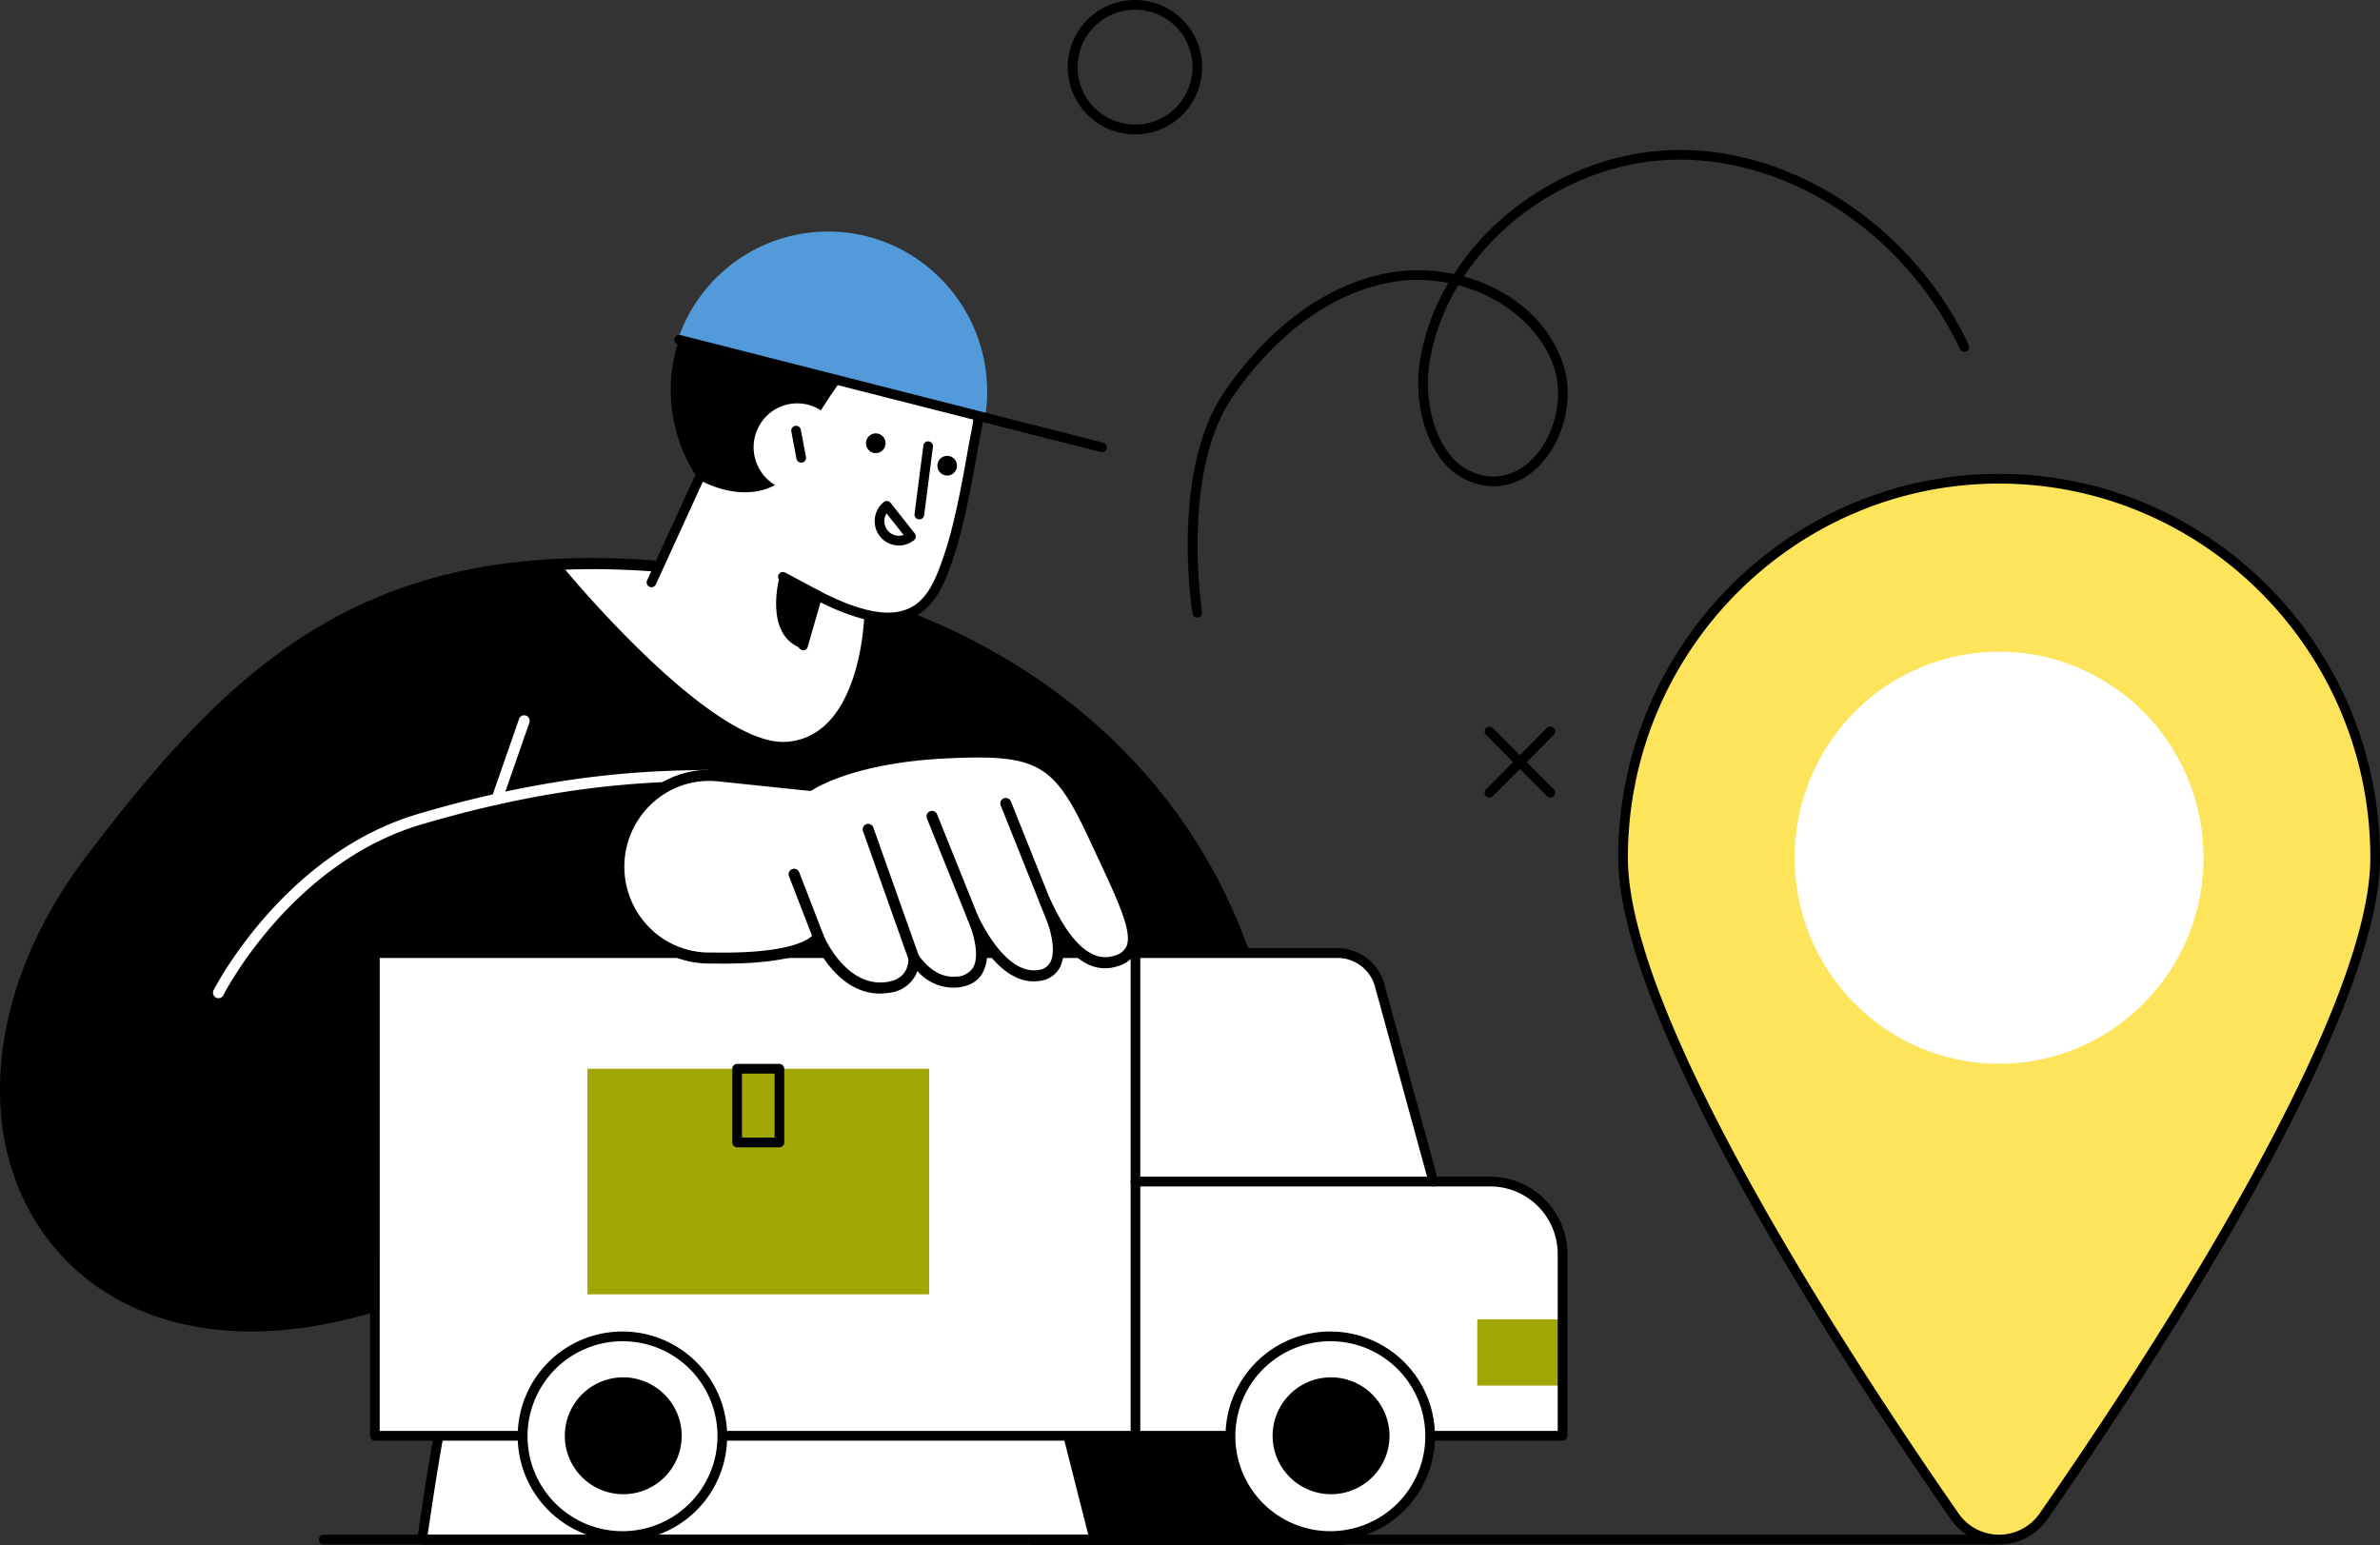 <svg xmlns="http://www.w3.org/2000/svg" width="505.5" height="328.191" viewBox="0 0 505.5 328.191">
  <rect x="0" y="0" width="505.5" height="328.191" fill="#333333" stroke="none"/>
  <g id="Grupo_68923" data-name="Grupo 68923" transform="translate(-3317.662 -728.546)">
    <path id="Trazado_116432" data-name="Trazado 116432" d="M3602.171,990.89s-5.947-81.168-20.378-123.484c-18.193-53.348-65.877-70.009-72.276-72.64-.615-.253-9.557-3.616-12.854-4.438-9.1-2.271-37.048-5.949-37.048-5.949-63.277-5.777-91.407,20.309-123.155,62.073-45.115,59.346-1.568,127.623,80.91,86.572l-5.229,27.4h122.871l1.6,30.456Z" transform="translate(0.48 64.676)"/>
    <path id="Trazado_116433" data-name="Trazado 116433" d="M3387.064,784.493s31.274,38.056,47.311,36.944,16.535-27.121,16.535-27.121l3.942-1.338c-2.865-1.033-6.269-2.21-8.041-2.652-9.1-2.271-37.048-5.949-37.048-5.949a174.516,174.516,0,0,0-23.044-.666Z" transform="translate(50.333 64.678)" fill="#fff"/>
    <path id="Trazado_116434" data-name="Trazado 116434" d="M3602.651,992.562l-65.559-.005a1.167,1.167,0,0,1-1.16-1.112L3534.39,962.1H3412.622a1.158,1.158,0,0,1-.9-.425,1.178,1.178,0,0,1-.246-.969l4.789-25.107c-18.642,8.924-36.62,12.815-52.125,11.248-14.717-1.485-26.921-7.7-35.3-17.969-17.227-21.13-14.346-54.34,7.168-82.641,16.362-21.522,31.142-38.12,50.094-49.164,20.371-11.87,43.915-16.115,74.089-13.362,1.189.155,28.158,3.719,37.221,5.979,3.373.842,12.317,4.2,13.015,4.492.284.115.653.261,1.1.437,35.012,13.834,60.525,39.727,71.838,72.9,14.315,41.973,20.378,122.965,20.439,123.779a1.181,1.181,0,0,1-.309.883A1.156,1.156,0,0,1,3602.651,992.562Zm-64.456-2.349,63.2.005c-.831-10.45-6.979-83.108-20.221-121.93-11.089-32.518-36.123-57.907-70.488-71.487-.457-.18-.835-.329-1.127-.45-.659-.272-9.5-3.59-12.7-4.386-8.937-2.229-36.64-5.888-36.918-5.925-65.175-5.947-92.773,23.07-122.083,61.624-20.84,27.416-23.741,59.456-7.214,79.725,7.973,9.783,19.638,15.7,33.728,17.124,15.648,1.581,33.962-2.586,52.959-12.041a1.161,1.161,0,0,1,1.221.119,1.18,1.18,0,0,1,.437,1.154l-4.962,26.011h121.462a1.167,1.167,0,0,1,1.162,1.11Z" transform="translate(0 64.175)"/>
    <g id="Grupo_68917" data-name="Grupo 68917" transform="translate(3633.005 882.875)">
      <g id="Grupo_68916" data-name="Grupo 68916">
        <path id="Trazado_116435" data-name="Trazado 116435" d="M3501.086,818.525a1.017,1.017,0,0,1-.725-.3,1.039,1.039,0,0,1,0-1.462l12.906-13.01a1.021,1.021,0,0,1,1.453,0,1.04,1.04,0,0,1,0,1.462l-12.908,13.01A1.019,1.019,0,0,1,3501.086,818.525Z" transform="translate(-3500.06 -803.447)"/>
        <path id="Trazado_116436" data-name="Trazado 116436" d="M3513.993,818.525a1.02,1.02,0,0,1-.726-.3l-12.906-13.01a1.04,1.04,0,0,1,0-1.462,1.019,1.019,0,0,1,1.451,0l12.908,13.01a1.039,1.039,0,0,1,0,1.462A1.02,1.02,0,0,1,3513.993,818.525Z" transform="translate(-3500.06 -803.447)"/>
      </g>
    </g>
    <path id="Trazado_116438" data-name="Trazado 116438" d="M3374.826,885.065l129.778,0,7.721,30.463H3369.517C3373.393,888.745,3374.826,885.065,3374.826,885.065Z" transform="translate(37.796 140.034)" fill="#fff"/>
    <path id="Trazado_116439" data-name="Trazado 116439" d="M3512.758,917.006H3369.95a1.022,1.022,0,0,1-.776-.357,1.037,1.037,0,0,1-.239-.826c3.848-26.6,5.309-30.54,5.37-30.7a1.026,1.026,0,0,1,.954-.657l129.778.005a1.027,1.027,0,0,1,.994.777l7.721,30.463a1.04,1.04,0,0,1-.184.891A1.019,1.019,0,0,1,3512.758,917.006Zm-141.62-2.068h140.3l-7.2-28.393-128.216-.005C3375.527,888.406,3374.056,894.909,3371.138,914.938Z" transform="translate(37.363 139.593)"/>
    <path id="Trazado_116440" data-name="Trazado 116440" d="M3453.41,947.867a1.171,1.171,0,0,1-1.164-1.178l.556-105.876a60.323,60.323,0,0,0-12.416-36.857,1.178,1.178,0,0,1,.223-1.643,1.155,1.155,0,0,1,1.63.225,62.665,62.665,0,0,1,12.89,38.287l-.556,105.876A1.168,1.168,0,0,1,3453.41,947.867Z" transform="translate(89.277 78.409)"/>
    <path id="Trazado_116478" data-name="Trazado 116478" d="M33.453,0a33.081,33.081,0,0,1,33.3,33.086A33.46,33.46,0,0,1,33.3,66.329,33.081,33.081,0,0,1,0,33.243,33.46,33.46,0,0,1,33.453,0Z" transform="matrix(0.315, -0.949, 0.949, 0.315, 3451.295, 832.64)"/>
    <path id="Trazado_116441" data-name="Trazado 116441" d="M3407.689,787.832c11.756,6.245,21.594,1,22.61-8.8,0,0,14.818-29.075,27.612-24.777,7.809,3.941,10.873,13.39,8.674,23.878-.965,4.6-2.764,17.229-5.8,26.154-3.018,8.885-6.914,18.949-27.829,8.143l-6.616,14.461-28.644-17.22Z" transform="translate(58.335 42.577)" fill="#fff"/>
    <path id="Trazado_116442" data-name="Trazado 116442" d="M3416.75,824.371c-.832-.2-1.145-.775-.986-1.323l3.068-10.652a1.038,1.038,0,0,1,.58-.662,1.02,1.02,0,0,1,.875.03c8.316,4.3,14.4,5.555,18.6,3.846s6.015-6.176,7.792-11.4c2.279-6.705,3.862-15.584,4.911-21.46.33-1.852.616-3.452.851-4.573,2.18-10.4-.936-19.109-8.129-22.74a1.038,1.038,0,0,1-.458-1.387,1.022,1.022,0,0,1,1.378-.462c8.067,4.072,11.6,13.658,9.219,25.018-.23,1.089-.512,2.675-.84,4.51-1.06,5.937-2.661,14.909-4.99,21.765-1.5,4.41-3.551,10.45-8.966,12.653-4.581,1.865-10.869.765-19.194-3.363l-2.725,9.46A1.03,1.03,0,0,1,3416.75,824.371Z" transform="translate(71.474 42.32)"/>
    <path id="Trazado_116443" data-name="Trazado 116443" d="M3398.129,796.65a1.021,1.021,0,0,1-.428-.1,1.035,1.035,0,0,1-.5-1.372l9.991-21.836a1.022,1.022,0,0,1,1.363-.507,1.036,1.036,0,0,1,.5,1.373l-9.991,21.836A1.028,1.028,0,0,1,3398.129,796.65Z" transform="translate(57.902 56.63)"/>
    <path id="Trazado_116444" data-name="Trazado 116444" d="M3421.622,790.6a1.018,1.018,0,0,1-.481-.12l-7.344-3.926a1.04,1.04,0,0,1-.427-1.4,1.022,1.022,0,0,1,1.388-.429l7.344,3.926a1.037,1.037,0,0,1,.427,1.4A1.025,1.025,0,0,1,3421.622,790.6Z" transform="translate(69.671 65.437)"/>
    <path id="Trazado_116445" data-name="Trazado 116445" d="M3424.349,768.724a2.1,2.1,0,0,0,.708,2.872,2.067,2.067,0,0,0,2.849-.714,2.1,2.1,0,0,0-.707-2.87A2.067,2.067,0,0,0,3424.349,768.724Z" transform="translate(77.544 52.893)"/>
    <path id="Trazado_116446" data-name="Trazado 116446" d="M3433.124,771.463a2.1,2.1,0,0,0,.709,2.87,2.067,2.067,0,0,0,2.849-.713,2.1,2.1,0,0,0-.709-2.872A2.066,2.066,0,0,0,3433.124,771.463Z" transform="translate(83.939 54.925)"/>
    <path id="Trazado_116447" data-name="Trazado 116447" d="M3413.779,785.09s-3.66,12.789,4.952,15.477l3.069-11.361Z" transform="translate(69.493 65.798)"/>
    <g id="Grupo_68918" data-name="Grupo 68918" transform="translate(3477.733 814.219)">
      <path id="Trazado_116448" data-name="Trazado 116448" d="M3411.1,769.47a9.355,9.355,0,0,0,4.528,12.374,9.221,9.221,0,0,0,12.276-4.562,9.358,9.358,0,0,0-4.526-12.376A9.224,9.224,0,0,0,3411.1,769.47Z" transform="translate(-3410.249 -764.047)" fill="#fff"/>
      <path id="Trazado_116449" data-name="Trazado 116449" d="M3416.984,774.618a1.028,1.028,0,0,1-1.006-.84l-1.091-5.771a1.027,1.027,0,1,1,2.018-.387l1.089,5.771a1.024,1.024,0,0,1-1.01,1.227Z" transform="translate(-3406.882 -762.019)"/>
    </g>
    <path id="Trazado_116450" data-name="Trazado 116450" d="M3431.037,785.266a1.057,1.057,0,0,1-1.018-1.168l1.876-14.522a1.026,1.026,0,1,1,2.035.266l-1.876,14.523A1.029,1.029,0,0,1,3431.037,785.266Z" transform="translate(81.887 53.608)"/>
    <path id="Trazado_116451" data-name="Trazado 116451" d="M3446.9,746.23a33.65,33.65,0,0,0-44.795,16.648q-.574,1.255-1.039,2.529L3466.1,782.58A34.1,34.1,0,0,0,3446.9,746.23Z" transform="translate(60.793 34.614)" fill="#529ad9"/>
    <g id="Grupo_68919" data-name="Grupo 68919" transform="translate(3661.362 829.196)">
      <path id="Trazado_116452" data-name="Trazado 116452" d="M3534.773,853.74c0,34.924,49.278,109.483,70.422,139.868a11.491,11.491,0,0,0,18.9,0c21.144-30.385,70.422-104.944,70.422-139.868,0-44.461-35.76-80.5-79.874-80.5S3534.773,809.279,3534.773,853.74Z" transform="translate(-3533.748 -772.201)" fill="#fee45a"/>
      <path id="Trazado_116453" data-name="Trazado 116453" d="M3615.08,1000.04a12.393,12.393,0,0,1-10.292-5.4c-21.23-30.507-70.607-105.264-70.607-140.46,0-44.961,36.291-81.539,80.9-81.539s80.9,36.578,80.9,81.539c0,35.2-49.378,109.953-70.609,140.46A12.389,12.389,0,0,1,3615.08,1000.04Zm0-225.33c-43.478,0-78.847,35.651-78.847,79.471,0,34.607,49.118,108.927,70.235,139.273a10.468,10.468,0,0,0,17.223,0c21.118-30.346,70.236-104.666,70.236-139.273C3693.927,810.361,3658.558,774.71,3615.08,774.71Z" transform="translate(-3534.18 -772.642)"/>
      <ellipse id="Elipse_7965" data-name="Elipse 7965" cx="43.425" cy="43.769" rx="43.425" ry="43.769" transform="translate(37.474 37.771)" fill="#fff"/>
    </g>
    <path id="Trazado_116454" data-name="Trazado 116454" d="M3712.765,904.021H3357.781a1.039,1.039,0,0,1,0-2.068h354.983a1.039,1.039,0,0,1,0,2.068Z" transform="translate(28.554 152.574)"/>
    <path id="Trazado_116455" data-name="Trazado 116455" d="M3588.545,879.585l-11.428-41.7a9.24,9.24,0,0,0-8.9-6.824h-204.5V933.585H3615.97V895.057a15.371,15.371,0,0,0-15.268-15.472Z" transform="translate(33.569 99.931)" fill="#fff"/>
    <path id="Trazado_116456" data-name="Trazado 116456" d="M3457.59,934.966a1.032,1.032,0,0,1-1.027-1.035V831.626a1.026,1.026,0,1,1,2.053,0V933.931A1.031,1.031,0,0,1,3457.59,934.966Z" transform="translate(101.241 99.584)"/>
    <path id="Trazado_116457" data-name="Trazado 116457" d="M3463.127,743.423a14.271,14.271,0,1,1,14.158-14.271A14.232,14.232,0,0,1,3463.127,743.423Zm0-26.473a12.2,12.2,0,1,0,12.106,12.2A12.168,12.168,0,0,0,3463.127,716.95Z" transform="translate(95.705 13.664)"/>
    <rect id="Rectángulo_6196" data-name="Rectángulo 6196" width="72.575" height="47.911" transform="translate(3515.005 1003.471) rotate(180)" fill="#a0a603"/>
    <path id="Trazado_116458" data-name="Trazado 116458" d="M3417.64,862.285h-8.989a1.031,1.031,0,0,1-1.026-1.033V845.6a1.031,1.031,0,0,1,1.026-1.033h8.989a1.029,1.029,0,0,1,1.025,1.033v15.653A1.03,1.03,0,0,1,3417.64,862.285Zm-7.963-2.069h6.936V846.633h-6.936Z" transform="translate(65.571 109.961)"/>
    <path id="Trazado_116459" data-name="Trazado 116459" d="M3491.355,780.638c-.251-.031-90.082-22.9-90.082-22.9a1.034,1.034,0,0,1,.5-2.006l89.828,22.866a1.035,1.035,0,0,1-.25,2.037Z" transform="translate(60.378 43.977)"/>
    <path id="Trazado_116460" data-name="Trazado 116460" d="M3465.607,832.491a1.029,1.029,0,0,1-1.013-.873c-.194-1.23-4.634-30.362,6.732-47.021,9.6-14.069,22.1-23.085,35.207-25.382a35.943,35.943,0,0,1,13.56.317c10.191-15.8,29.127-26.659,48.838-26.368,24.683.39,49,17.03,60.515,41.4a1.04,1.04,0,0,1-.485,1.378,1.023,1.023,0,0,1-1.367-.49c-11.186-23.681-34.773-39.849-58.7-40.227-18.779-.312-36.806,9.919-46.7,24.814,9.289,2.544,17.714,8.739,21.078,18.49,2.253,6.524.625,14.963-3.958,20.524-3.465,4.2-7.991,6.116-12.744,5.391a14.3,14.3,0,0,1-9.561-6.137c-3.747-5.255-5.325-13.477-4.021-20.945a47.8,47.8,0,0,1,5.94-15.955,32.957,32.957,0,0,0-12.05-.16c-12.555,2.2-24.583,10.908-33.867,24.518-10.9,15.972-6.441,45.231-6.395,45.524a1.033,1.033,0,0,1-.853,1.183A.859.859,0,0,1,3465.607,832.491Zm55.421-70.6a45.983,45.983,0,0,0-6.013,15.833c-1.212,6.948.226,14.554,3.667,19.379a12.144,12.144,0,0,0,8.2,5.3c4.009.619,7.868-1.044,10.857-4.668,4.147-5.031,5.627-12.647,3.6-18.521C3538.432,770.787,3530.436,764.374,3521.028,761.893Z" transform="translate(106.355 27.235)"/>
    <path id="Trazado_116461" data-name="Trazado 116461" d="M3344.992,857.221a1.151,1.151,0,0,1-.523-.125,1.173,1.173,0,0,1-.514-1.574c.144-.289,14.761-28.933,43.405-37.427,29.617-8.781,49.546-9.147,60.252-9.344l1.283-.024a1.172,1.172,0,0,1,.045,2.344l-1.285.024c-10.6.2-30.323.558-59.641,9.249-27.657,8.2-41.844,35.954-41.984,36.233A1.165,1.165,0,0,1,3344.992,857.221Z" transform="translate(19.073 83.349)" fill="#fff"/>
    <path id="Trazado_116462" data-name="Trazado 116462" d="M3379.205,821.047a1.2,1.2,0,0,1-.386-.066,1.176,1.176,0,0,1-.712-1.5l5.786-16.627a1.161,1.161,0,0,1,1.483-.718,1.176,1.176,0,0,1,.713,1.495l-5.786,16.628A1.164,1.164,0,0,1,3379.205,821.047Z" transform="translate(44.008 78.409)" fill="#fff"/>
    <rect id="Rectángulo_6197" data-name="Rectángulo 6197" width="18.11" height="14.08" transform="translate(3631.429 1008.781)" fill="#a0a603"/>
    <path id="Trazado_116463" data-name="Trazado 116463" d="M3616.4,935.061H3364.152a1.031,1.031,0,0,1-1.027-1.035V831.5a1.031,1.031,0,0,1,1.027-1.035h204.5a10.3,10.3,0,0,1,9.886,7.584l11.218,40.943h11.378a16.419,16.419,0,0,1,16.293,16.507v38.528A1.03,1.03,0,0,1,3616.4,935.061Zm-251.226-2.068h250.2V895.5a14.358,14.358,0,0,0-14.24-14.439h-12.158a1.029,1.029,0,0,1-.991-.758l-11.426-41.7a8.238,8.238,0,0,0-7.908-6.068H3365.177Z" transform="translate(33.137 99.49)"/>
    <g id="Grupo_68920" data-name="Grupo 68920" transform="translate(3578.309 1011.37)">
      <path id="Trazado_116464" data-name="Trazado 116464" d="M3511.1,898.986a21.04,21.04,0,1,1-21.04-21.207A21.123,21.123,0,0,1,3511.1,898.986Z" transform="translate(-3467.991 -876.746)" fill="#fff"/>
      <path id="Trazado_116465" data-name="Trazado 116465" d="M3490.489,921.666a22.241,22.241,0,1,1,22.066-22.24A22.179,22.179,0,0,1,3490.489,921.666Zm0-42.412a20.172,20.172,0,1,0,20.013,20.172A20.116,20.116,0,0,0,3490.489,879.254Z" transform="translate(-3468.423 -877.186)"/>
    </g>
    <g id="Grupo_68921" data-name="Grupo 68921" transform="translate(3427.973 1011.37)">
      <path id="Trazado_116466" data-name="Trazado 116466" d="M3424.14,898.986a21.04,21.04,0,1,1-21.04-21.207A21.122,21.122,0,0,1,3424.14,898.986Z" transform="translate(-3381.034 -876.746)" fill="#fff"/>
      <path id="Trazado_116467" data-name="Trazado 116467" d="M3403.532,921.666a22.241,22.241,0,1,1,22.066-22.24A22.18,22.18,0,0,1,3403.532,921.666Zm0-42.412a20.172,20.172,0,1,0,20.013,20.172A20.117,20.117,0,0,0,3403.532,879.254Z" transform="translate(-3381.467 -877.186)"/>
      <path id="Trazado_116468" data-name="Trazado 116468" d="M3411.879,895.281a12.414,12.414,0,1,1-12.415-12.511A12.463,12.463,0,0,1,3411.879,895.281Z" transform="translate(-3377.398 -873.04)"/>
      <path id="Trazado_116469" data-name="Trazado 116469" d="M3498.833,895.281a12.414,12.414,0,1,1-12.414-12.511A12.463,12.463,0,0,1,3498.833,895.281Z" transform="translate(-3314.018 -873.04)"/>
    </g>
    <g id="Grupo_68922" data-name="Grupo 68922" transform="translate(3447.944 887.107)">
      <path id="Trazado_116470" data-name="Trazado 116470" d="M3494.621,824.517c-7.611-16.359-11.311-18.778-31.689-17.774s-28.741,6.881-28.741,6.881l-19.269-2.011a19.391,19.391,0,1,0-1.817,38.7l.8-.007c20.191.366,22.1-4.49,22.1-4.49s5.033,12.306,14.918,10.725c4.253-.681,5.462-3.647,5.434-6.186,2.163,2.992,5.1,5.362,8.94,5.069,8.57-.655,4.69-11.037,3.56-13.677,1.258,2.713,6.768,13.513,14.144,12.257,7.7-1.314,2.164-13.8,1.137-15.861,1.236,2.4,6.748,15.6,15.2,12.771C3506.4,848.54,3502.231,840.878,3494.621,824.517Z" transform="translate(-3392.529 -805.376)" fill="#fff"/>
      <path id="Trazado_116471" data-name="Trazado 116471" d="M3449.637,858.352c-7.334,0-11.775-6.81-13.454-10-2.222,1.666-7.814,3.874-21.81,3.619l-.768.007a20.24,20.24,0,0,1-14.865-6.289,20.682,20.682,0,0,1,1.364-29.864,20.092,20.092,0,0,1,15.428-4.879l18.862,1.969c1.874-1.162,10.624-5.94,28.972-6.845,20.576-1.011,24.867,1.4,32.8,18.448q.768,1.649,1.485,3.18c5.11,10.924,8.193,17.518,6.489,21.533a6.008,6.008,0,0,1-3.942,3.288c-4.855,1.628-8.751-1.253-11.575-4.8a9.262,9.262,0,0,1-.7,4.963,5.545,5.545,0,0,1-4.238,2.966c-4.676.8-8.57-2.525-11.326-6.118a8.288,8.288,0,0,1-.991,4.567c-1.07,1.783-2.92,2.788-5.495,2.985a10.158,10.158,0,0,1-8.279-3.515,7.1,7.1,0,0,1-6,4.62A12.392,12.392,0,0,1,3449.637,858.352Zm-13.131-13.283a1.215,1.215,0,0,1,1.065.794c.048.115,4.822,11.436,13.661,10.014,3.917-.626,4.471-3.41,4.454-5.013a1.171,1.171,0,0,1,.8-1.126,1.155,1.155,0,0,1,1.305.422c2.361,3.266,5.021,4.818,7.913,4.59a4.313,4.313,0,0,0,3.679-1.859c1.4-2.34.351-6.794-1.1-10.183a1.176,1.176,0,0,1,.591-1.534,1.159,1.159,0,0,1,1.53.572c.99,2.136,6.263,12.715,12.9,11.6a3.229,3.229,0,0,0,2.55-1.715c1.627-3.236-1.078-10.1-2.258-12.466a1.176,1.176,0,0,1,.512-1.57,1.16,1.16,0,0,1,1.562.507c.1.2.233.471.393.8,1.632,3.382,6.6,13.677,13.4,11.4a3.779,3.779,0,0,0,2.538-1.985c1.295-3.048-1.787-9.636-6.454-19.612q-.718-1.535-1.487-3.184c-7.512-16.15-10.944-18.067-30.579-17.1-19.712.971-28.054,6.618-28.135,6.676a1.168,1.168,0,0,1-.783.2l-19.269-2.011a17.825,17.825,0,0,0-13.67,4.323,18.326,18.326,0,0,0-1.209,26.461,17.9,17.9,0,0,0,13.172,5.573l.8-.007c17.682.319,20.773-3.4,21.041-3.788a1.072,1.072,0,0,1,1.011-.768C3436.459,845.07,3436.481,845.069,3436.506,845.069Z" transform="translate(-3393.019 -805.875)"/>
      <path id="Trazado_116472" data-name="Trazado 116472" d="M3421.109,837.086a1.164,1.164,0,0,1-1.084-.747l-5.4-13.967a1.176,1.176,0,0,1,.662-1.518,1.159,1.159,0,0,1,1.506.666l5.4,13.968a1.176,1.176,0,0,1-.662,1.518A1.161,1.161,0,0,1,3421.109,837.086Z" transform="translate(-3377.328 -794.812)"/>
      <path id="Trazado_116473" data-name="Trazado 116473" d="M3434.523,845.022a1.166,1.166,0,0,1-1.1-.779l-9.708-27.372a1.173,1.173,0,0,1,.7-1.5,1.159,1.159,0,0,1,1.485.709l9.71,27.372a1.175,1.175,0,0,1-.7,1.5A1.141,1.141,0,0,1,3434.523,845.022Z" transform="translate(-3370.692 -798.874)"/>
      <path id="Trazado_116474" data-name="Trazado 116474" d="M3441.309,837.586a1.163,1.163,0,0,1-1.079-.732l-8.654-21.515a1.176,1.176,0,0,1,.641-1.526,1.158,1.158,0,0,1,1.514.645l8.655,21.517a1.166,1.166,0,0,1-1.077,1.612Z" transform="translate(-3364.979 -800.046)"/>
      <path id="Trazado_116475" data-name="Trazado 116475" d="M3453.316,843.494a1.159,1.159,0,0,1-1.078-.735l-11.6-29a1.175,1.175,0,0,1,.645-1.525,1.161,1.161,0,0,1,1.513.65l11.594,29a1.176,1.176,0,0,1-.643,1.525A1.164,1.164,0,0,1,3453.316,843.494Z" transform="translate(-3358.369 -801.22)"/>
    </g>
    <path id="Trazado_116476" data-name="Trazado 116476" d="M3520.874,860.381H3457.59a1.034,1.034,0,0,1,0-2.069h63.284a1.034,1.034,0,0,1,0,2.069Z" transform="translate(101.241 120.169)"/>
    <path id="Trazado_116477" data-name="Trazado 116477" d="M3430.261,785.4a5.11,5.11,0,0,1-4.02-1.945,5.2,5.2,0,0,1,.811-7.273,1.025,1.025,0,0,1,1.444.164l5.123,6.474a1.035,1.035,0,0,1-.161,1.453A5.081,5.081,0,0,1,3430.261,785.4Zm-2.623-6.819a3.135,3.135,0,0,0,.208,3.583,3.074,3.074,0,0,0,3.42,1Z" transform="translate(78.322 59.015)"/>
  </g>
</svg>
